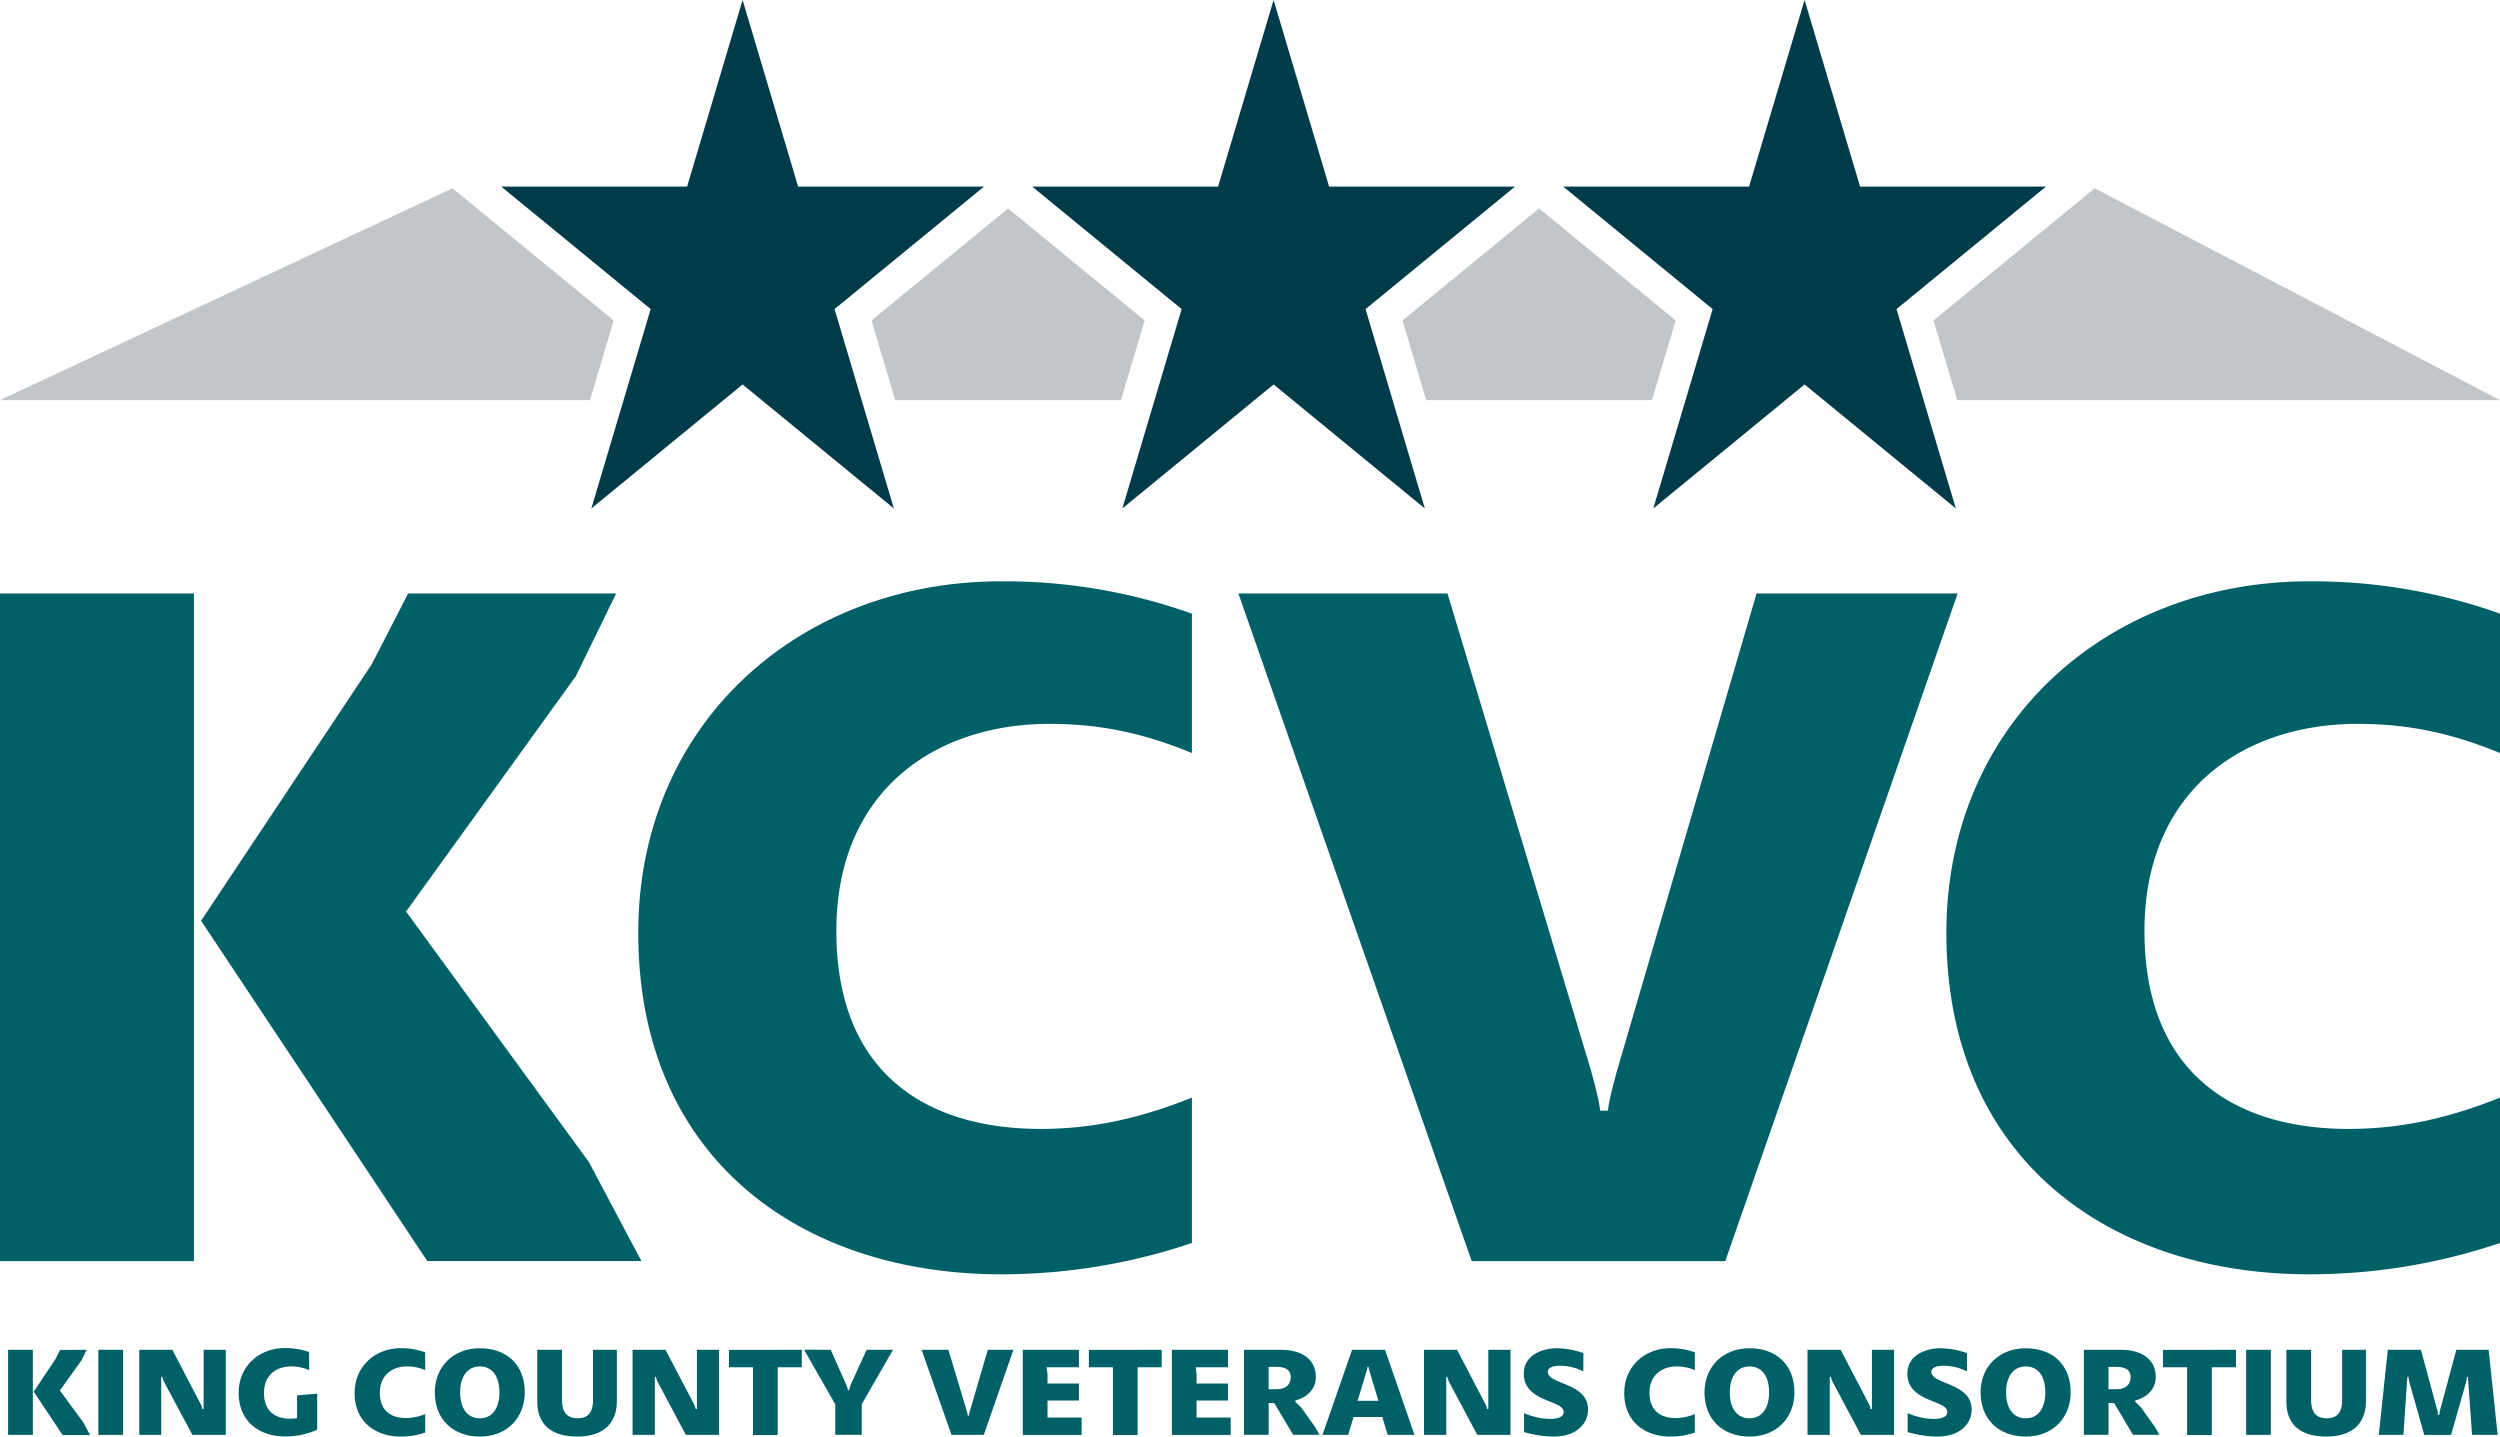 <svg id="Layer_1" data-name="Layer 1" xmlns="http://www.w3.org/2000/svg" viewBox="0 0 746 428.67"><defs><style>.cls-1{fill:#006068;}.cls-2{fill:#003b49;}.cls-3{fill:#c3c6c8;}</style></defs><title>kcvc_logo_color</title><path class="cls-1" d="M57.87,376.33H0V177.09H57.87Zm126-199.24L171.81,201.8,121.17,272l54.56,74.76,15.67,29.54h-63.9L60,274.75l50.94-76.56,10.85-21.1Z"/><path class="cls-1" d="M355.67,224.71C341.81,219,328.85,216,313.17,216c-34.06,0-63.6,19.89-63.6,61.79,0,43.71,28.33,59.08,60.89,59.08,16,0,30.14-3.32,45.21-9.34V370.9a177.37,177.37,0,0,1-57,9.35c-59.08,0-108.21-34.06-108.21-101.88,0-62.7,48.23-104.9,108.21-104.9a166.31,166.31,0,0,1,57,9.65Z"/><path class="cls-1" d="M431.93,177.09l42.8,142.27c2.11,7.53,2.71,10.85,2.71,12.06h2.41c0-1.21.6-4.52,2.71-12.06l41.6-142.27h60L514.82,376.33H439.16L369.53,177.09Z"/><path class="cls-1" d="M746,224.71C732.14,219,719.18,216,703.51,216c-34.06,0-63.6,19.89-63.6,61.79,0,43.71,28.34,59.08,60.89,59.08,16,0,30.14-3.32,45.21-9.34V370.9a177.36,177.36,0,0,1-57,9.35c-59.08,0-108.21-34.06-108.21-101.88,0-62.7,48.23-104.9,108.21-104.9a166.29,166.29,0,0,1,57,9.65Z"/><polygon class="cls-2" points="249.03 92.23 293.61 55.69 238.16 55.69 221.59 0 205.03 55.69 149.58 55.69 194.16 92.23 176.46 151.72 221.59 114.72 266.73 151.72 249.03 92.23"/><polygon class="cls-2" points="407.48 92.23 452.06 55.69 396.61 55.69 380.04 0 363.47 55.69 308.02 55.69 352.6 92.23 334.91 151.72 380.04 114.72 425.17 151.72 407.48 92.23"/><polygon class="cls-2" points="565.92 92.23 610.5 55.69 555.05 55.69 538.49 0 521.92 55.69 466.47 55.69 511.05 92.23 493.35 151.72 538.49 114.72 583.62 151.72 565.92 92.23"/><polygon class="cls-3" points="459.26 62.2 458.14 63.12 418.5 95.62 425.58 119.4 492.95 119.4 500.02 95.62 460.38 63.12 459.26 62.2"/><polygon class="cls-3" points="301.93 63.12 300.82 62.2 299.7 63.12 260.06 95.61 267.13 119.4 334.5 119.4 341.58 95.61 301.93 63.12"/><polygon class="cls-3" points="584.02 119.4 576.95 95.61 616.59 63.12 625.05 56.18 746 119.4 584.02 119.4"/><polygon class="cls-3" points="176.06 119.4 183.13 95.61 143.49 63.12 135.02 56.18 0 119.4 176.06 119.4"/><path class="cls-1" d="M9.8,402.78v25.39H2.42V402.78Zm16.06,0-1.54,3.15-6.45,9,7,9.53,2,3.76H18.67l-8.6-12.94,6.49-9.76,1.38-2.69Z"/><path class="cls-1" d="M36.72,402.78v25.39H29.35V402.78Z"/><path class="cls-1" d="M51.43,402.78l8.37,16.06a5.9,5.9,0,0,1,.58,1.61h.38c0-.54,0-1.08,0-1.61V402.78h6.61v25.39H57.42L49,412.46a5.24,5.24,0,0,1-.54-1.61h-.35c0,.54,0,1.11,0,1.65v15.67H41.56V402.78Z"/><path class="cls-1" d="M92.26,408.85a13.34,13.34,0,0,0-5.38-1.11c-4.34,0-8.1,2.5-8.1,7.91,0,6.57,4.84,8.26,9.87,7.53v-6.8l6-.5v10.75a23,23,0,0,1-9.6,2c-7.53,0-13.83-4.34-13.83-13,0-8,6.15-13.37,13.79-13.37a21.36,21.36,0,0,1,7.22,1.19Z"/><path class="cls-1" d="M126.87,408.85a13.52,13.52,0,0,0-5.42-1.11c-4.34,0-8.1,2.54-8.1,7.87,0,5.57,3.61,7.53,7.76,7.53a15,15,0,0,0,5.76-1.19v5.53a22.61,22.61,0,0,1-7.26,1.19c-7.53,0-13.79-4.34-13.79-13,0-8,6.15-13.37,13.79-13.37a21.17,21.17,0,0,1,7.26,1.23Z"/><path class="cls-1" d="M143.19,402.32c8.07,0,13.41,5,13.41,13.14,0,7.72-5.45,13.21-13.41,13.21s-13.44-5.07-13.44-13.17C129.75,407.81,135.24,402.32,143.19,402.32Zm-5.88,13.14c0,5,2.3,7.76,5.88,7.76s5.84-2.84,5.84-7.76-2.27-7.72-5.84-7.72S137.31,410.61,137.31,415.45Z"/><path class="cls-1" d="M167.7,402.78v15.1c0,4,2,5.34,4.65,5.34s4.61-1.31,4.61-5.34v-15.1h7.11v15.4c0,7.3-5,10.49-11.75,10.49-7.41,0-12-3.19-12-10.49v-15.4Z"/><path class="cls-1" d="M198.58,402.78,207,418.83a5.9,5.9,0,0,1,.58,1.61h.38c0-.54,0-1.08,0-1.61V402.78h6.61v25.39h-9.91l-8.37-15.71a5.22,5.22,0,0,1-.54-1.61h-.35c0,.54,0,1.11,0,1.65v15.67h-6.64V402.78Z"/><path class="cls-1" d="M239.25,402.78V408h-7.18v20.2H224.7V408h-7.18v-5.19Z"/><path class="cls-1" d="M247.89,402.78l4.65,10.45a8.67,8.67,0,0,1,.5,1.61h.38a7.15,7.15,0,0,1,.42-1.61l4.76-10.45h7.87L257.15,419v9.14h-7.91v-9.1l-9.3-16.29Z"/><path class="cls-1" d="M283,402.78l5.45,18.13a8.15,8.15,0,0,1,.35,1.54h.31a8.15,8.15,0,0,1,.35-1.54l5.3-18.13h7.64l-8.83,25.39h-9.64L275,402.78Z"/><path class="cls-1" d="M321.95,402.78V408h-9.64l.27,2.11v2.73h9.37v5.07h-9.37V423h10.18v5.19H305.2V402.78Z"/><path class="cls-1" d="M346.65,402.78V408h-7.18v20.2h-7.37V408h-7.18v-5.19Z"/><path class="cls-1" d="M366.43,402.78V408h-9.64l.27,2.11v2.73h9.37v5.07h-9.37V423h10.18v5.19H349.68V402.78Z"/><path class="cls-1" d="M382.25,402.78c6.3,0,10.41,2.88,10.41,8.14,0,3.57-2.61,6.07-6.15,7v.35l1.77,1.73,4.19,5.88,1.27,2.27h-7.87l-5.65-9.49h-1.65v9.49h-7.37V402.78Zm-3.69,11.75h2.53c2.27,0,4.07-1.11,4.07-3.65,0-2.15-1.73-3-4.07-3h-2.53Z"/><path class="cls-1" d="M413.29,402.78l8.8,25.39h-8l-1.61-5.34h-8.6l-1.57,5.34h-7.68l8.83-25.39Zm-5.22,5.07a6.12,6.12,0,0,1-.31,1.38L405.1,418h6.22l-2.65-8.8a9.57,9.57,0,0,1-.31-1.38Z"/><path class="cls-1" d="M434.79,402.78l8.37,16.06a5.88,5.88,0,0,1,.58,1.61h.38c0-.54,0-1.08,0-1.61V402.78h6.61v25.39h-9.91l-8.37-15.71a5.24,5.24,0,0,1-.54-1.61h-.35c0,.54,0,1.11,0,1.65v15.67h-6.64V402.78Z"/><path class="cls-1" d="M472.47,409.23a15.25,15.25,0,0,0-6.91-1.69c-2,0-3.69.5-3.69,1.81,0,3.88,12,3.19,12,11.22,0,4.38-3.53,8.1-10.26,8.1a32.45,32.45,0,0,1-8.83-1.34v-5.65a20.83,20.83,0,0,0,7.72,1.73c2.27,0,4.11-.54,4.11-2.07,0-3.69-11.91-2.84-11.91-11.45,0-5.45,5.34-7.57,9.95-7.57a24.08,24.08,0,0,1,7.84,1.46Z"/><path class="cls-1" d="M505.74,408.85a13.52,13.52,0,0,0-5.42-1.11c-4.34,0-8.11,2.54-8.11,7.87,0,5.57,3.61,7.53,7.76,7.53a15,15,0,0,0,5.76-1.19v5.53a22.61,22.61,0,0,1-7.26,1.19c-7.53,0-13.79-4.34-13.79-13,0-8,6.15-13.37,13.79-13.37a21.17,21.17,0,0,1,7.26,1.23Z"/><path class="cls-1" d="M522.06,402.32c8.07,0,13.4,5,13.4,13.14,0,7.72-5.45,13.21-13.4,13.21s-13.44-5.07-13.44-13.17C508.62,407.81,514.11,402.32,522.06,402.32Zm-5.88,13.14c0,5,2.31,7.76,5.88,7.76s5.84-2.84,5.84-7.76-2.27-7.72-5.84-7.72S516.18,410.61,516.18,415.45Z"/><path class="cls-1" d="M549.25,402.78l8.37,16.06a5.88,5.88,0,0,1,.58,1.61h.38c0-.54,0-1.08,0-1.61V402.78h6.61v25.39h-9.91l-8.37-15.71a5.24,5.24,0,0,1-.54-1.61H546c0,.54,0,1.11,0,1.65v15.67h-6.64V402.78Z"/><path class="cls-1" d="M586.93,409.23a15.25,15.25,0,0,0-6.91-1.69c-2,0-3.69.5-3.69,1.81,0,3.88,12,3.19,12,11.22,0,4.38-3.53,8.1-10.26,8.1a32.45,32.45,0,0,1-8.83-1.34v-5.65a20.83,20.83,0,0,0,7.72,1.73c2.27,0,4.11-.54,4.11-2.07,0-3.69-11.91-2.84-11.91-11.45,0-5.45,5.34-7.57,9.95-7.57a24.08,24.08,0,0,1,7.84,1.46Z"/><path class="cls-1" d="M604.49,402.32c8.07,0,13.4,5,13.4,13.14,0,7.72-5.45,13.21-13.4,13.21S591,423.6,591,415.49C591,407.81,596.54,402.32,604.49,402.32Zm-5.88,13.14c0,5,2.31,7.76,5.88,7.76s5.84-2.84,5.84-7.76-2.27-7.72-5.84-7.72S598.61,410.61,598.61,415.45Z"/><path class="cls-1" d="M632.87,402.78c6.3,0,10.41,2.88,10.41,8.14,0,3.57-2.61,6.07-6.15,7v.35L638.9,420l4.19,5.88,1.27,2.27h-7.87l-5.65-9.49h-1.65v9.49h-7.37V402.78Zm-3.69,11.75h2.53c2.27,0,4.07-1.11,4.07-3.65,0-2.15-1.73-3-4.07-3h-2.53Z"/><path class="cls-1" d="M667.21,402.78V408H660v20.2h-7.37V408h-7.18v-5.19Z"/><path class="cls-1" d="M677.62,402.78v25.39h-7.37V402.78Z"/><path class="cls-1" d="M689.64,402.78v15.1c0,4,2,5.34,4.65,5.34s4.61-1.31,4.61-5.34v-15.1H706v15.4c0,7.3-5,10.49-11.75,10.49-7.41,0-12-3.19-12-10.49v-15.4Z"/><path class="cls-1" d="M722.4,402.78l4.88,18a7,7,0,0,1,.23,1.46h.35a8.48,8.48,0,0,1,.27-1.46l4.84-18h9.64l2.69,25.39h-7.64l-1.23-17.32h-.31c0,.23-.08.85-.23,1.54l-4.49,15.79h-8l-4.46-15.79c-.15-.69-.23-1.31-.27-1.54h-.31l-1.19,17.32h-7.34l2.69-25.39Z"/></svg>